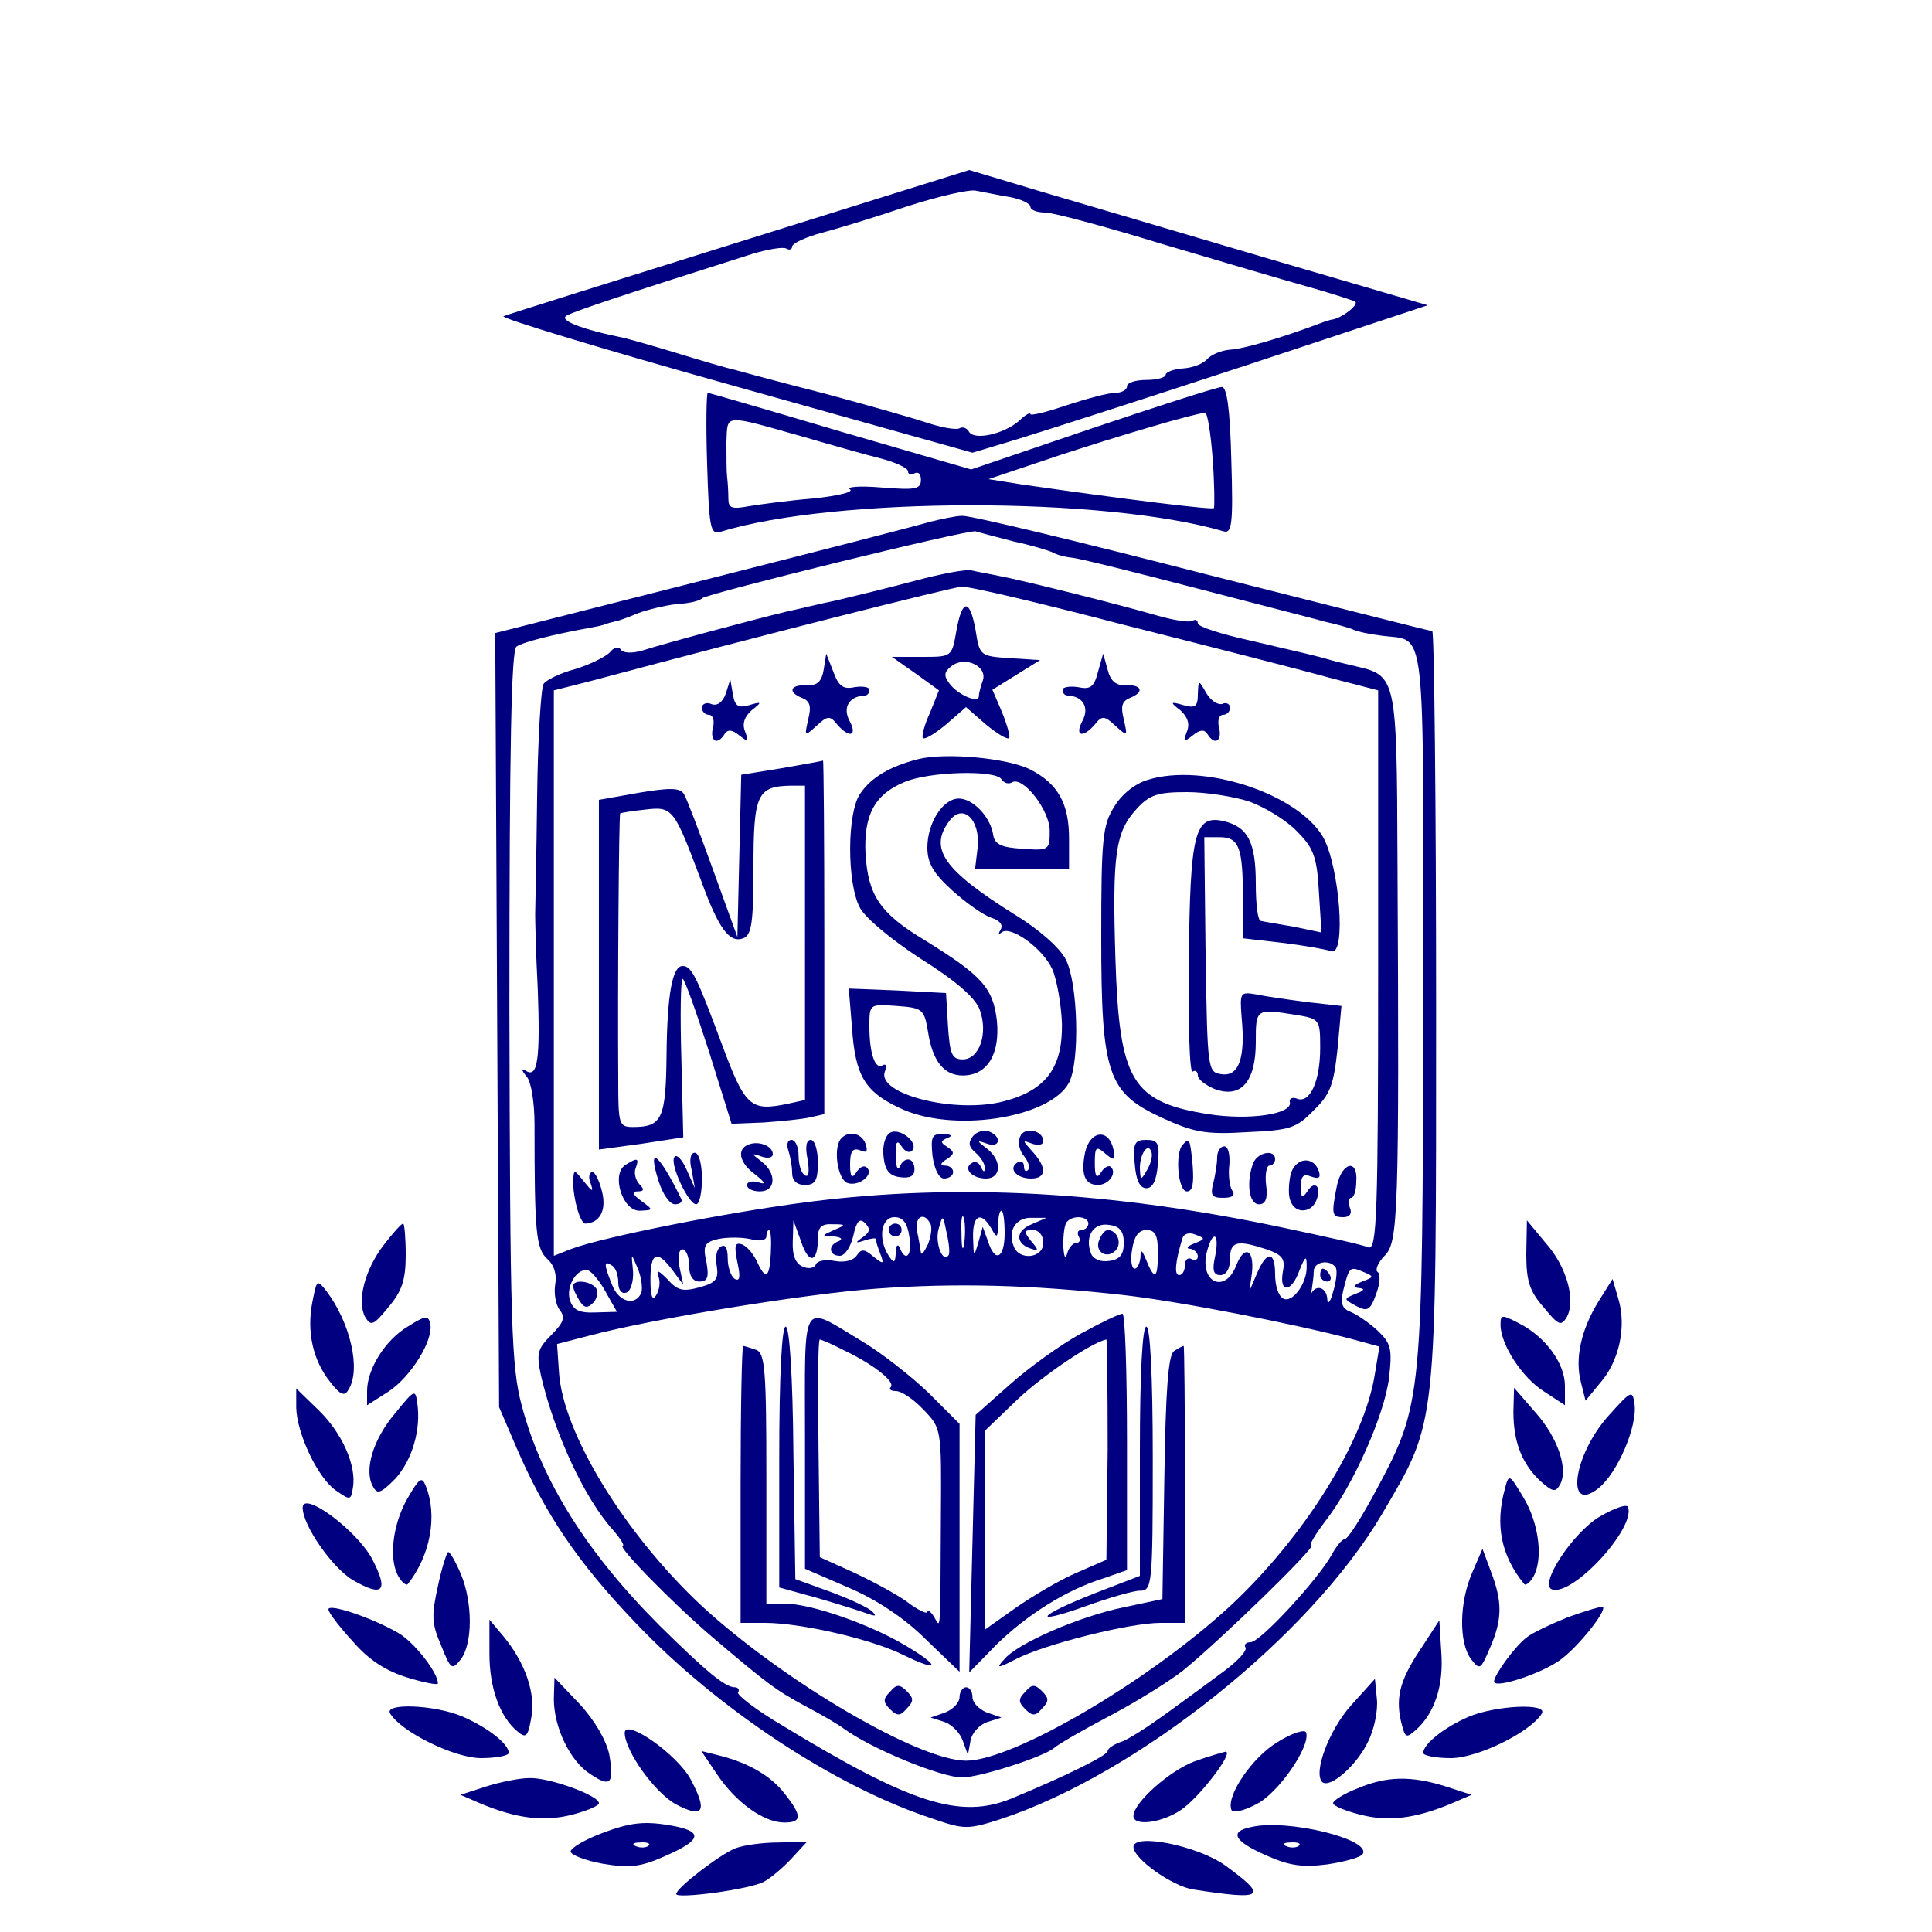 <?xml version="1.0" standalone="no"?>
<!DOCTYPE svg PUBLIC "-//W3C//DTD SVG 20010904//EN"
 "http://www.w3.org/TR/2001/REC-SVG-20010904/DTD/svg10.dtd">
<svg version="1.0" xmlns="http://www.w3.org/2000/svg"
 width="300pt" height="300pt" viewBox="0 0 300 300"
 preserveAspectRatio="xMidYMid meet">
<g transform="translate(0,300) scale(0.1,-0.1)"
fill="#000080" stroke="none">
<path d="M1150 2625 c-195 -61 -361 -113 -368 -116 -8 -2 153 -51 357 -108
l371 -104 73 22 c39 12 198 63 353 114 l281 93 -246 72 c-135 40 -295 87 -356
105 l-110 33 -355 -111z m418 69 c17 -3 32 -10 32 -15 0 -5 10 -9 23 -9 12 0
94 -22 182 -49 88 -26 189 -56 225 -66 36 -10 69 -21 74 -23 7 -4 -17 -24 -34
-28 -3 0 -12 -3 -20 -6 -58 -22 -119 -40 -140 -41 -14 -1 -29 -8 -35 -14 -5
-7 -22 -14 -37 -15 -16 -1 -28 -6 -28 -10 0 -4 -13 -8 -30 -8 -16 0 -30 -4
-30 -10 0 -5 -8 -10 -18 -10 -11 0 -44 -9 -75 -19 -32 -11 -57 -17 -57 -14 0
3 -8 -1 -17 -10 -24 -21 -69 -31 -78 -18 -3 6 -10 9 -15 6 -5 -3 -28 1 -52 9
-24 8 -95 28 -158 45 -63 16 -126 33 -140 37 -14 3 -54 15 -90 26 -36 11 -72
21 -80 23 -69 14 -103 28 -90 35 13 7 81 30 289 96 24 7 47 11 52 8 5 -3 9 -1
9 3 0 5 21 15 48 22 26 7 85 25 132 41 47 15 94 26 105 24 11 -2 35 -7 53 -10z"/>
<path d="M1696 2335 l-188 -64 -203 59 c-111 33 -204 60 -206 60 -2 0 -3 -50
-1 -110 3 -99 5 -110 20 -106 178 55 598 55 782 1 13 -4 15 12 12 110 -2 81
-7 115 -15 114 -7 0 -97 -29 -201 -64z m187 -47 c3 -40 3 -75 2 -77 -3 -3
-141 14 -300 37 l-50 8 110 37 c95 31 206 64 226 66 4 1 9 -32 12 -71z m-633
33 c41 -12 94 -27 118 -33 23 -6 42 -15 42 -20 0 -5 5 -6 10 -3 6 3 10 -1 10
-10 0 -15 -9 -16 -61 -12 -34 3 -56 1 -49 -3 6 -4 -19 -10 -57 -14 -37 -3 -82
-9 -100 -12 -27 -5 -32 -3 -32 12 0 11 -1 26 -2 34 -1 8 -1 32 -1 54 2 44 -6
43 122 7z"/>
<path d="M1445 2190 c-16 -5 -175 -46 -353 -91 l-323 -82 3 -601 3 -601 27
-63 c44 -102 95 -178 184 -271 128 -135 312 -256 462 -305 49 -17 55 -17 105
-1 213 70 481 284 593 474 86 147 84 124 84 787 0 321 -3 584 -6 584 -3 0
-164 41 -358 90 -194 50 -361 90 -372 89 -10 0 -32 -5 -49 -9z m130 -31 c28
-6 54 -14 60 -17 5 -3 18 -7 30 -8 11 -1 99 -23 195 -48 96 -25 186 -48 200
-52 14 -3 32 -8 40 -11 8 -4 28 -8 45 -10 71 -10 65 37 65 -571 -1 -616 -1
-621 -72 -754 -23 -43 -45 -78 -50 -78 -4 0 -13 -11 -20 -24 -21 -38 -111
-136 -126 -136 -7 0 -11 -4 -8 -8 3 -5 -12 -21 -32 -36 -20 -15 -61 -45 -90
-66 -29 -21 -61 -42 -72 -45 -11 -4 -20 -10 -20 -14 0 -7 -70 -41 -150 -74
-79 -32 -155 -8 -354 113 -41 24 -72 48 -70 52 3 4 0 8 -5 8 -15 0 -44 24
-116 95 -113 113 -184 225 -215 343 -16 60 -18 125 -19 619 0 405 3 554 11
559 10 7 58 19 113 29 11 2 22 4 25 6 3 1 10 3 15 4 6 1 22 7 36 13 14 5 41
12 60 14 19 1 36 5 39 9 7 7 413 107 425 104 6 -2 33 -9 60 -16z"/>
<path d="M1420 2098 c-41 -11 -95 -24 -120 -30 -25 -5 -61 -14 -80 -18 -46
-11 -188 -49 -222 -60 -17 -5 -30 -4 -34 1 -3 6 -11 4 -17 -4 -7 -7 -31 -19
-54 -26 -23 -6 -45 -17 -49 -23 -4 -7 -9 -87 -10 -178 -1 -91 -3 -172 -3 -180
0 -8 1 -60 4 -115 4 -109 0 -139 -18 -128 -8 5 -8 2 1 -9 7 -8 12 -41 12 -74
0 -166 2 -193 20 -209 11 -10 15 -25 12 -40 -2 -14 1 -31 7 -39 9 -11 7 -19
-13 -39 -22 -22 -23 -29 -16 -63 21 -90 68 -192 113 -241 11 -13 17 -23 14
-23 -10 0 78 -90 139 -142 86 -73 98 -82 144 -107 25 -13 52 -29 60 -35 42
-31 151 -76 184 -76 28 0 129 33 143 46 7 6 45 28 85 49 40 21 92 53 115 71
58 47 209 194 199 194 -4 0 6 17 22 38 43 55 92 165 99 223 5 45 3 53 -18 73
-13 12 -32 25 -42 29 -13 5 -16 13 -11 34 9 36 10 37 31 28 17 -7 17 -8 -2
-15 -14 -6 -15 -9 -5 -10 10 -1 9 -4 -5 -9 -19 -8 -19 -8 1 -19 17 -9 22 -7
31 19 6 16 7 31 2 34 -4 3 1 15 11 25 21 21 23 59 20 620 -1 275 -2 281 -63
295 -17 4 -38 9 -44 11 -21 6 -34 9 -120 29 -46 10 -83 22 -83 27 0 5 -4 7 -8
4 -5 -3 -31 1 -58 9 -55 16 -206 54 -244 61 -14 3 -32 6 -40 8 -8 3 -49 -5
-90 -16z m328 -69 c131 -33 272 -69 315 -81 l77 -20 0 -435 c0 -378 -2 -434
-15 -430 -8 4 -68 17 -134 31 -265 56 -504 69 -733 40 -127 -16 -322 -55 -370
-73 l-28 -11 0 439 0 439 63 16 c261 70 555 144 570 145 11 1 125 -26 255 -60z
m-251 -961 c-2 -13 -4 -5 -4 17 -1 22 1 32 4 23 2 -10 2 -28 0 -40z m63 17 c0
-39 -15 -47 -26 -12 l-8 22 -7 -25 c-7 -23 -7 -23 -8 8 -1 35 12 42 28 15 9
-16 10 -16 11 5 0 12 2 22 5 22 3 0 5 -16 5 -35z m-220 -6 c-13 -9 -12 -10 3
-5 9 3 17 4 17 2 0 -3 3 -13 7 -23 6 -16 5 -17 -11 -4 -14 12 -19 12 -26 1 -5
-7 -18 -11 -34 -8 -14 3 -27 0 -29 -5 -2 -6 -11 -8 -20 -4 -11 4 -17 17 -16
39 l1 33 12 -33 c12 -36 26 -33 26 5 0 17 5 23 23 22 21 0 21 -1 2 -9 -20 -9
-20 -9 0 -10 11 -1 14 -4 8 -7 -18 -6 -16 -23 1 -23 8 0 17 14 21 31 5 23 10
28 18 20 9 -9 8 -14 -3 -22z m72 1 c5 -30 -6 -41 -15 -17 -3 6 -6 3 -6 -8 -1
-17 -3 -17 -11 -5 -17 26 -12 60 9 60 13 0 20 -9 23 -30z m32 21 c4 -5 2 -20
-3 -33 -6 -12 -10 -18 -11 -13 -1 6 -3 20 -6 33 -4 22 10 31 20 13z m29 -50
c-9 -13 -21 18 -16 39 7 25 7 25 13 -5 4 -16 5 -32 3 -34z m129 48 c-25 -10
-26 -30 -1 -38 12 -4 12 -2 0 12 -12 15 -11 17 3 17 9 0 16 -8 16 -20 0 -24
-38 -28 -46 -5 -10 24 4 45 28 44 l23 0 -23 -10z m88 1 c0 -5 -5 -10 -11 -10
-5 0 -7 -4 -4 -10 3 -5 2 -10 -4 -10 -5 0 -12 -8 -14 -17 -3 -10 -5 -4 -6 13
0 17 2 34 6 37 10 11 33 8 33 -3z m55 -30 c0 -18 -6 -26 -23 -28 -13 -2 -25 3
-28 12 -10 26 4 48 28 44 17 -2 23 -10 23 -28z m-548 -15 c-2 -40 -8 -44 -22
-13 -6 12 -16 24 -24 26 -10 3 -11 -3 -6 -28 5 -23 4 -30 -4 -26 -6 4 -11 18
-11 32 0 16 -4 23 -11 18 -6 -3 -9 -17 -6 -30 3 -20 -1 -26 -27 -33 -26 -7
-34 -5 -50 13 -13 13 -17 15 -14 5 4 -9 2 -22 -3 -30 -6 -10 -9 -2 -9 24 0 42
10 47 34 15 l17 -23 -6 28 c-3 15 -1 27 5 27 5 0 10 -11 10 -25 0 -16 6 -25
16 -25 13 0 15 7 11 30 -6 26 -3 31 18 36 14 3 36 3 50 0 14 -4 25 -2 25 4 0
5 2 10 4 10 3 0 4 -16 3 -35z m601 0 c0 -41 -5 -44 -18 -12 -7 17 -9 18 -9 5
-1 -10 -5 -18 -9 -18 -5 0 -7 14 -4 30 3 20 10 30 22 30 14 0 18 -8 18 -35z
m56 14 c-10 -4 -13 -8 -6 -8 6 -1 12 -6 12 -12 0 -5 -4 -7 -10 -4 -5 3 -10 -1
-10 -9 0 -9 -4 -16 -9 -16 -8 0 -6 21 5 57 2 7 10 10 20 6 16 -6 16 -7 -2 -14z
m33 -19 c-5 -22 -3 -30 8 -30 9 0 15 10 15 25 0 28 11 30 57 15 25 -9 29 -15
25 -35 -6 -34 14 -32 26 3 9 22 11 23 11 6 1 -27 -23 -59 -37 -50 -7 4 -12 20
-12 37 0 37 -13 37 -28 2 l-12 -28 4 28 c4 36 -11 45 -24 13 -17 -46 -58 -28
-46 20 9 35 20 30 13 -6z m-891 -57 c-9 -22 -36 -15 -46 13 -13 32 -12 37 0
29 6 -3 10 -15 10 -26 0 -12 5 -19 13 -16 6 2 11 17 10 33 -3 29 -3 29 7 5 6
-14 8 -31 6 -38z m1078 39 c3 -5 1 -22 -4 -38 -4 -16 -9 -21 -9 -11 -1 17 -16
23 -24 10 -2 -5 -2 -2 0 5 1 8 3 20 3 28 0 15 25 19 34 6z m-1133 -39 l17 -30
-34 -1 c-25 -1 -34 4 -39 19 -7 22 12 52 29 46 5 -2 18 -17 27 -34z m804 -4
c88 -10 266 -45 353 -68 l44 -12 -7 -42 c-16 -104 -110 -254 -225 -361 -127
-117 -337 -240 -410 -240 -73 0 -283 123 -410 240 -120 112 -216 269 -222 363
l-3 44 50 13 c102 27 336 65 446 73 123 9 241 6 384 -10z"/>
<path d="M1485 2020 c-7 -40 -7 -40 -53 -40 l-47 0 37 -26 36 -26 -14 -35 c-9
-19 -13 -37 -11 -39 3 -3 19 7 36 21 l31 27 31 -27 c17 -14 33 -24 36 -21 2 2
-3 20 -11 40 l-15 35 37 23 37 23 -47 3 c-46 3 -47 4 -53 43 -9 50 -21 50 -30
-1z m41 -77 c-3 -8 -6 -19 -6 -24 0 -12 -33 2 -46 20 -9 12 -8 18 4 27 21 16
56 -1 48 -23z"/>
<path d="M1279 1960 c-3 -18 -10 -25 -26 -24 -27 1 -30 -11 -7 -20 12 -5 14
-13 9 -33 -6 -27 -6 -27 13 -10 17 16 21 16 32 2 19 -22 32 -18 19 6 -11 21 0
38 24 39 4 0 7 4 7 9 0 4 -10 6 -23 4 -18 -4 -25 2 -33 24 l-11 28 -4 -25z"/>
<path d="M1705 1957 c-6 -24 -12 -28 -31 -24 -13 2 -24 0 -24 -4 0 -5 3 -9 8
-9 23 -1 34 -18 23 -39 -13 -24 0 -28 19 -6 11 14 15 14 32 -2 19 -17 19 -17
13 10 -5 20 -3 28 9 33 23 9 20 21 -6 20 -15 -1 -24 7 -28 24 l-7 25 -8 -28z"/>
<path d="M1127 1923 c-5 -14 -14 -20 -23 -16 -7 3 -14 0 -14 -6 0 -6 5 -11 11
-11 6 0 9 -9 6 -20 -5 -21 7 -28 18 -10 5 8 12 7 23 -2 14 -11 15 -10 9 6 -5
12 -1 23 10 33 17 13 16 14 -4 8 -17 -5 -22 -1 -25 17 l-4 23 -7 -22z"/>
<path d="M1860 1922 c0 -19 -4 -22 -22 -17 -21 6 -22 5 -5 -8 11 -10 15 -21
10 -33 -6 -16 -5 -17 9 -6 11 9 18 10 23 2 11 -18 23 -11 18 10 -3 11 0 20 6
20 6 0 11 5 11 11 0 6 -6 9 -12 6 -7 -2 -18 5 -25 17 -12 21 -12 21 -13 -2z"/>
<path d="M1425 1821 c-43 -11 -72 -28 -89 -53 -21 -29 -21 -139 -1 -177 8 -16
49 -50 95 -80 53 -33 84 -60 91 -78 14 -37 0 -78 -26 -78 -17 0 -20 8 -23 52
l-3 51 -76 4 -75 3 5 -61 c5 -74 20 -99 73 -124 81 -40 234 -17 264 39 17 33
14 154 -5 191 -9 18 -42 47 -78 69 -112 70 -135 103 -103 146 21 29 49 2 44
-42 l-4 -33 73 0 73 0 0 48 c0 54 -17 85 -60 107 -35 18 -133 27 -175 16z
m130 -31 c4 -6 11 -8 16 -5 17 11 59 -43 59 -75 0 -30 -1 -31 -42 -28 -34 2
-44 7 -46 23 -5 28 -32 55 -53 55 -25 0 -49 -38 -49 -76 0 -24 9 -40 39 -67
21 -19 48 -38 60 -42 13 -4 19 -11 15 -18 -4 -7 -4 -9 1 -5 13 12 64 -24 79
-57 7 -16 14 -55 15 -85 1 -68 -25 -103 -90 -120 -75 -20 -198 11 -185 46 3 8
2 13 -3 10 -12 -8 -21 18 -21 60 0 35 0 35 42 32 41 -3 43 -5 49 -40 7 -46 25
-68 54 -68 38 0 58 33 53 85 -6 51 -23 70 -112 125 -70 42 -88 70 -92 134 -3
60 14 92 59 111 37 17 143 20 152 5z"/>
<path d="M1213 1807 l-62 -10 -3 -126 -3 -126 -38 105 c-21 58 -41 111 -45
117 -6 10 -22 10 -70 2 l-62 -11 0 -272 0 -271 66 9 65 10 -3 123 c-2 68 -1
123 2 123 3 0 21 -51 41 -113 l35 -112 50 2 c27 2 59 5 72 8 l22 5 0 275 c0
151 -1 274 -2 274 -2 -1 -31 -6 -65 -12z m37 -271 l0 -244 -27 -6 c-58 -12
-66 -5 -103 95 -38 102 -46 119 -60 119 -16 0 -24 -44 -25 -138 -1 -99 -7
-112 -52 -112 -22 0 -23 4 -23 73 -1 153 1 411 3 414 2 1 20 4 40 6 42 5 44 1
87 -114 26 -71 43 -94 64 -86 13 5 16 23 16 111 0 113 6 125 58 126 l22 0 0
-244z"/>
<path d="M1782 1789 c-20 -6 -41 -23 -52 -42 -18 -28 -20 -51 -20 -202 0 -214
10 -242 95 -281 48 -22 67 -26 131 -22 67 3 77 6 104 34 26 25 31 40 37 96 l6
66 -54 6 c-30 4 -65 9 -79 12 -24 4 -25 3 -22 -36 6 -62 -4 -92 -31 -88 -22 3
-22 6 -25 186 l-2 182 24 0 c30 0 36 -16 36 -95 l0 -62 61 -7 c33 -4 67 -10
76 -13 24 -9 13 133 -13 178 -40 67 -186 115 -272 88z m159 -34 c24 -9 57 -29
73 -46 26 -26 31 -40 34 -94 l4 -63 -43 9 c-24 4 -47 8 -51 9 -5 0 -8 26 -8
58 0 64 -12 88 -50 97 -45 10 -52 -18 -54 -216 -1 -98 1 -176 6 -173 4 3 8 0
8 -6 0 -6 12 -15 26 -21 41 -15 64 11 64 73 0 52 0 52 63 42 36 -6 37 -7 37
-51 0 -52 -16 -87 -36 -79 -7 3 -13 0 -11 -6 3 -18 -63 -28 -127 -18 -119 19
-138 52 -144 242 -5 162 0 196 33 232 20 22 33 26 78 26 30 0 74 -7 98 -15z"/>
<path d="M1382 1241 c-8 -5 -12 -21 -10 -37 2 -21 9 -30 26 -32 15 -2 22 2 22
12 0 19 -16 21 -23 4 -3 -7 -6 1 -6 17 -1 22 2 26 9 15 5 -8 12 -11 16 -7 12
12 -19 37 -34 28z"/>
<path d="M1511 1236 c-8 -10 -7 -17 4 -26 8 -7 15 -18 14 -24 0 -7 -2 -6 -6 2
-2 6 -9 10 -14 6 -14 -8 0 -24 22 -24 24 0 25 28 2 46 -17 13 -17 14 0 8 20
-7 23 11 3 19 -8 3 -19 0 -25 -7z"/>
<path d="M1584 1235 c-4 -9 -1 -22 6 -30 7 -9 10 -18 6 -22 -3 -3 -6 -1 -6 6
0 7 -5 9 -10 6 -15 -9 -2 -25 21 -25 24 0 25 17 2 42 -16 18 -16 18 0 12 9 -3
17 -2 17 4 0 17 -30 23 -36 7z"/>
<path d="M1307 1233 c-14 -13 -7 -64 9 -70 17 -6 42 13 30 24 -4 4 -11 1 -16
-7 -7 -11 -10 -8 -10 12 0 20 4 26 15 22 11 -5 13 -2 9 10 -6 16 -25 21 -37 9z"/>
<path d="M1448 1205 c3 -21 10 -35 18 -35 8 0 14 5 14 10 0 6 -6 10 -12 10 -9
0 -8 4 2 10 12 8 13 11 1 19 -11 7 -11 9 0 14 9 3 6 6 -6 6 -18 1 -20 -4 -17
-34z"/>
<path d="M1685 1211 c-7 -34 -1 -51 20 -51 16 0 30 18 20 28 -3 3 -10 0 -15
-8 -7 -11 -10 -8 -10 14 0 25 2 27 16 15 14 -12 16 -11 13 6 -7 33 -36 30 -44
-4z"/>
<path d="M1163 1223 c-20 -7 -15 -29 10 -47 15 -12 17 -16 5 -12 -10 3 -18 1
-18 -4 0 -6 9 -10 20 -10 25 0 26 28 3 46 -17 13 -17 14 0 8 9 -3 17 -2 17 4
0 12 -21 21 -37 15z"/>
<path d="M1224 1214 c3 -9 6 -24 6 -35 0 -12 7 -19 20 -19 16 0 20 7 20 35 0
19 -5 35 -11 35 -7 0 -9 -11 -5 -30 3 -19 2 -29 -4 -25 -6 3 -10 17 -10 31 0
13 -5 24 -11 24 -6 0 -8 -7 -5 -16z"/>
<path d="M1762 1193 c2 -26 8 -38 18 -38 10 0 16 12 18 38 3 32 0 37 -18 37
-18 0 -21 -5 -18 -37z m19 -10 c-10 -17 -10 -16 -11 3 0 23 13 41 18 25 2 -6
-1 -18 -7 -28z"/>
<path d="M1837 1223 c-13 -12 -8 -73 6 -73 9 0 11 12 9 40 -4 42 -5 44 -15 33z"/>
<path d="M1890 1203 c0 -10 -3 -28 -6 -40 -5 -19 -2 -23 15 -23 15 0 20 4 14
12 -4 7 -6 25 -4 40 1 16 -2 28 -8 28 -6 0 -11 -8 -11 -17z"/>
<path d="M1047 1203 c-7 -11 22 -73 34 -73 5 0 9 18 9 40 0 23 -5 40 -11 40
-7 0 -9 -11 -5 -27 l5 -28 -13 29 c-7 16 -16 25 -19 19z"/>
<path d="M1946 1194 c-11 -29 -7 -64 9 -64 10 0 14 9 11 30 -2 17 1 30 5 30 5
0 9 5 9 10 0 16 -27 11 -34 -6z"/>
<path d="M971 1191 c-22 -14 -5 -71 22 -71 22 1 22 1 3 15 -14 10 -15 15 -6
15 10 0 11 3 3 11 -6 6 -9 18 -6 25 6 16 3 17 -16 5z"/>
<path d="M1023 1165 c6 -19 17 -35 25 -35 7 0 12 3 10 8 -35 72 -54 86 -35 27z"/>
<path d="M2004 1176 c-3 -14 -4 -33 0 -41 7 -20 32 -19 40 1 9 22 -3 32 -14
14 -8 -12 -10 -10 -10 7 0 17 4 21 16 16 12 -4 15 -2 12 8 -8 25 -37 22 -44
-5z"/>
<path d="M2076 1159 c-9 -45 -8 -49 10 -49 10 0 14 6 10 15 -3 8 -2 15 2 15 4
0 8 11 8 25 3 36 -22 31 -30 -6z"/>
<path d="M890 1165 c0 -27 11 -65 19 -65 22 1 33 20 26 49 -4 17 -11 31 -15
31 -5 0 -7 -8 -3 -17 5 -15 3 -14 -10 2 -16 20 -16 20 -17 0z"/>
<path d="M1380 1090 c0 -5 5 -10 10 -10 6 0 10 5 10 10 0 6 -4 10 -10 10 -5 0
-10 -4 -10 -10z"/>
<path d="M1707 1075 c-8 -18 11 -31 25 -17 11 11 3 32 -12 32 -4 0 -10 -7 -13
-15z"/>
<path d="M2050 1020 c0 -5 5 -10 11 -10 5 0 7 5 4 10 -3 6 -8 10 -11 10 -2 0
-4 -4 -4 -10z"/>
<path d="M890 1003 c0 -5 5 -15 10 -23 7 -11 12 -12 21 -3 6 6 8 16 5 22 -8
12 -36 15 -36 4z"/>
<path d="M1250 763 l0 -199 67 -29 c43 -18 88 -48 120 -80 l53 -51 0 192 0
193 -48 48 c-27 26 -73 62 -103 80 -97 58 -89 72 -89 -154z m61 140 c46 -22
80 -49 72 -57 -3 -3 0 -6 8 -6 9 0 28 -13 43 -29 28 -29 28 -29 27 -168 -1
-188 0 -171 -11 -153 -5 8 -10 11 -10 7 0 -4 -15 3 -32 16 -18 13 -56 33 -84
46 l-51 23 -2 169 c-1 93 -1 169 2 169 2 0 19 -7 38 -17z"/>
<path d="M1678 929 c-31 -17 -81 -53 -110 -79 l-53 -47 -5 -200 -5 -200 42 43
c47 46 108 85 166 103 l37 13 0 199 c0 109 -3 199 -7 199 -5 0 -34 -14 -65
-31z m42 -180 l-2 -171 -46 -20 c-26 -11 -68 -36 -94 -54 l-48 -34 0 155 0
154 50 48 c39 37 116 89 138 93 1 0 2 -77 2 -171z"/>
<path d="M1210 737 l0 -202 58 -16 c31 -9 66 -20 77 -24 14 -5 17 -5 10 2 -5
6 -35 20 -65 31 l-55 20 -3 196 c-1 119 -6 196 -12 196 -6 0 -10 -77 -10 -203z"/>
<path d="M1770 747 l0 -194 -70 -27 c-89 -35 -101 -51 -14 -20 36 13 74 24 84
24 19 0 20 8 20 205 0 130 -4 205 -10 205 -6 0 -10 -71 -10 -193z"/>
<path d="M1150 695 l0 -215 38 0 c55 0 164 -25 213 -49 59 -29 61 -19 3 15
-56 33 -146 64 -186 64 l-28 0 0 194 c0 168 -2 195 -16 200 -9 3 -18 6 -20 6
-2 0 -4 -97 -4 -215z"/>
<path d="M1823 902 c-9 -6 -13 -61 -15 -197 l-3 -188 -61 -13 c-68 -14 -165
-56 -185 -81 -13 -14 -10 -14 19 1 45 23 176 56 224 56 l38 0 0 215 c0 118 -1
215 -2 215 -2 0 -9 -4 -15 -8z"/>
<path d="M1382 373 c-11 -11 -11 -16 0 -27 11 -11 16 -11 26 1 11 11 11 16 0
27 -11 11 -16 11 -26 -1z"/>
<path d="M1592 373 c-11 -11 -11 -16 0 -27 11 -11 16 -11 26 1 11 11 11 16 0
27 -11 11 -16 11 -26 -1z"/>
<path d="M1490 365 c0 -9 -10 -19 -22 -24 l-23 -8 22 -7 c11 -4 24 -17 28 -29
l8 -22 4 22 c2 12 14 25 26 29 l22 7 -23 8 c-12 5 -22 15 -22 24 0 8 -4 15
-10 15 -5 0 -10 -7 -10 -15z"/>
<path d="M596 1067 c-30 -39 -42 -88 -29 -112 9 -15 13 -13 36 15 21 25 27 42
27 81 0 27 -2 49 -4 49 -3 0 -16 -15 -30 -33z"/>
<path d="M2370 1053 c0 -42 5 -58 27 -83 23 -28 27 -30 36 -15 14 26 0 78 -33
115 l-29 35 -1 -52z"/>
<path d="M485 978 c-9 -46 1 -90 27 -123 16 -21 23 -24 29 -13 20 31 3 104
-34 153 -15 19 -15 18 -22 -17z"/>
<path d="M2482 979 c-27 -44 -37 -89 -27 -126 l7 -28 23 28 c29 33 41 87 28
130 l-9 31 -22 -35z"/>
<path d="M633 940 c-35 -21 -63 -66 -63 -100 l0 -22 33 21 c34 22 71 80 65
106 -3 13 -8 12 -35 -5z"/>
<path d="M2330 943 c0 -31 34 -83 68 -104 l32 -21 0 30 c0 35 -30 76 -71 97
-27 14 -29 14 -29 -2z"/>
<path d="M460 814 c1 -40 33 -108 61 -128 23 -16 24 -16 27 4 6 34 -17 85 -53
120 l-35 34 0 -30z"/>
<path d="M614 806 c-35 -41 -49 -89 -35 -114 7 -13 12 -11 35 12 26 29 40 76
34 117 -3 22 -4 22 -34 -15z"/>
<path d="M2350 808 c0 -47 13 -80 41 -107 19 -17 24 -19 31 -7 14 24 -3 74
-38 113 l-33 38 -1 -37z"/>
<path d="M2498 802 c-55 -61 -68 -154 -16 -113 30 24 61 97 56 131 -3 22 -5
21 -40 -18z"/>
<path d="M632 672 c-23 -41 -29 -96 -12 -122 5 -8 11 -12 13 -10 35 44 47 106
28 153 -6 15 -10 12 -29 -21z"/>
<path d="M2337 689 c-16 -57 -6 -105 30 -149 2 -2 8 2 13 10 17 27 10 84 -14
124 -22 37 -23 38 -29 15z"/>
<path d="M470 659 c0 -28 46 -93 77 -112 48 -28 57 -18 31 32 -24 45 -108 107
-108 80z"/>
<path d="M2484 645 c-42 -25 -95 -106 -74 -113 32 -11 130 95 118 128 -2 5
-22 -2 -44 -15z"/>
<path d="M680 537 c-10 -45 -10 -58 5 -92 15 -38 17 -39 31 -21 18 25 18 87 0
131 -8 19 -17 35 -20 35 -2 0 -10 -24 -16 -53z"/>
<path d="M2286 558 c-20 -46 -21 -108 -2 -134 14 -18 15 -17 30 18 19 44 19
71 1 118 l-13 35 -16 -37z"/>
<path d="M510 501 c0 -5 17 -27 38 -50 25 -29 52 -46 85 -56 26 -8 47 -12 47
-9 0 17 -37 64 -61 78 -39 23 -109 47 -109 37z"/>
<path d="M2435 489 c-27 -11 -57 -25 -65 -32 -18 -14 -50 -58 -50 -68 0 -12
73 12 102 33 27 19 73 76 67 83 -2 1 -26 -6 -54 -16z"/>
<path d="M760 432 c0 -53 16 -98 44 -121 13 -11 16 -7 21 22 7 37 -9 85 -44
127 l-21 25 0 -53z"/>
<path d="M2209 444 c-34 -50 -42 -77 -34 -115 7 -29 8 -29 25 -14 28 26 42 68
38 120 l-3 49 -26 -40z"/>
<path d="M860 362 c0 -44 25 -97 57 -117 31 -21 37 -15 29 31 -5 22 -22 52
-46 78 l-39 41 -1 -33z"/>
<path d="M2098 352 c-34 -38 -59 -104 -45 -119 12 -11 54 26 71 62 10 19 16
50 14 67 l-3 31 -37 -41z"/>
<path d="M606 339 c18 -29 100 -69 141 -69 24 0 43 4 43 8 0 14 -33 40 -73 57
-43 18 -122 21 -111 4z"/>
<path d="M2280 334 c-37 -16 -70 -42 -70 -56 0 -4 19 -8 43 -8 41 0 123 40
141 69 11 17 -72 13 -114 -5z"/>
<path d="M970 309 c1 -29 47 -93 80 -111 42 -22 49 -11 23 38 -20 39 -103 97
-103 73z"/>
<path d="M1984 295 c-39 -23 -80 -83 -72 -105 2 -6 19 -2 38 8 34 16 86 91 78
112 -2 5 -22 -1 -44 -15z"/>
<path d="M1114 244 c29 -43 72 -74 104 -74 27 0 28 10 1 44 -22 29 -58 49
-102 60 l-28 7 25 -37z"/>
<path d="M1855 265 c-38 -14 -95 -64 -95 -85 0 -16 43 -11 73 9 28 18 84 91
70 91 -4 -1 -26 -7 -48 -15z"/>
<path d="M755 226 l-40 -13 30 -13 c57 -24 99 -29 143 -18 23 6 42 14 42 18 0
12 -77 40 -108 39 -15 0 -45 -6 -67 -13z"/>
<path d="M2108 223 c-21 -8 -38 -19 -38 -23 0 -4 19 -12 43 -18 43 -11 85 -6
142 18 l30 13 -40 13 c-54 17 -92 16 -137 -3z"/>
<path d="M931 152 c-23 -9 -44 -21 -45 -27 0 -5 22 -14 50 -19 42 -7 59 -5 97
12 55 24 59 37 16 46 -47 9 -69 7 -118 -12z m76 -18 c-3 -3 -12 -4 -19 -1 -8
3 -5 6 6 6 11 1 17 -2 13 -5z"/>
<path d="M1943 163 c-35 -7 -27 -22 23 -44 36 -16 56 -19 95 -14 27 4 52 11
55 16 14 23 -117 55 -173 42z m74 -29 c-3 -3 -12 -4 -19 -1 -8 3 -5 6 6 6 11
1 17 -2 13 -5z"/>
<path d="M1142 130 c-25 -10 -92 -62 -92 -71 0 -8 114 7 136 19 10 5 30 22 43
36 l24 26 -44 -1 c-24 0 -54 -4 -67 -9z"/>
<path d="M1760 132 c0 -18 60 -61 93 -66 110 -17 117 -12 50 37 -43 31 -143
51 -143 29z"/>
</g>
</svg>

